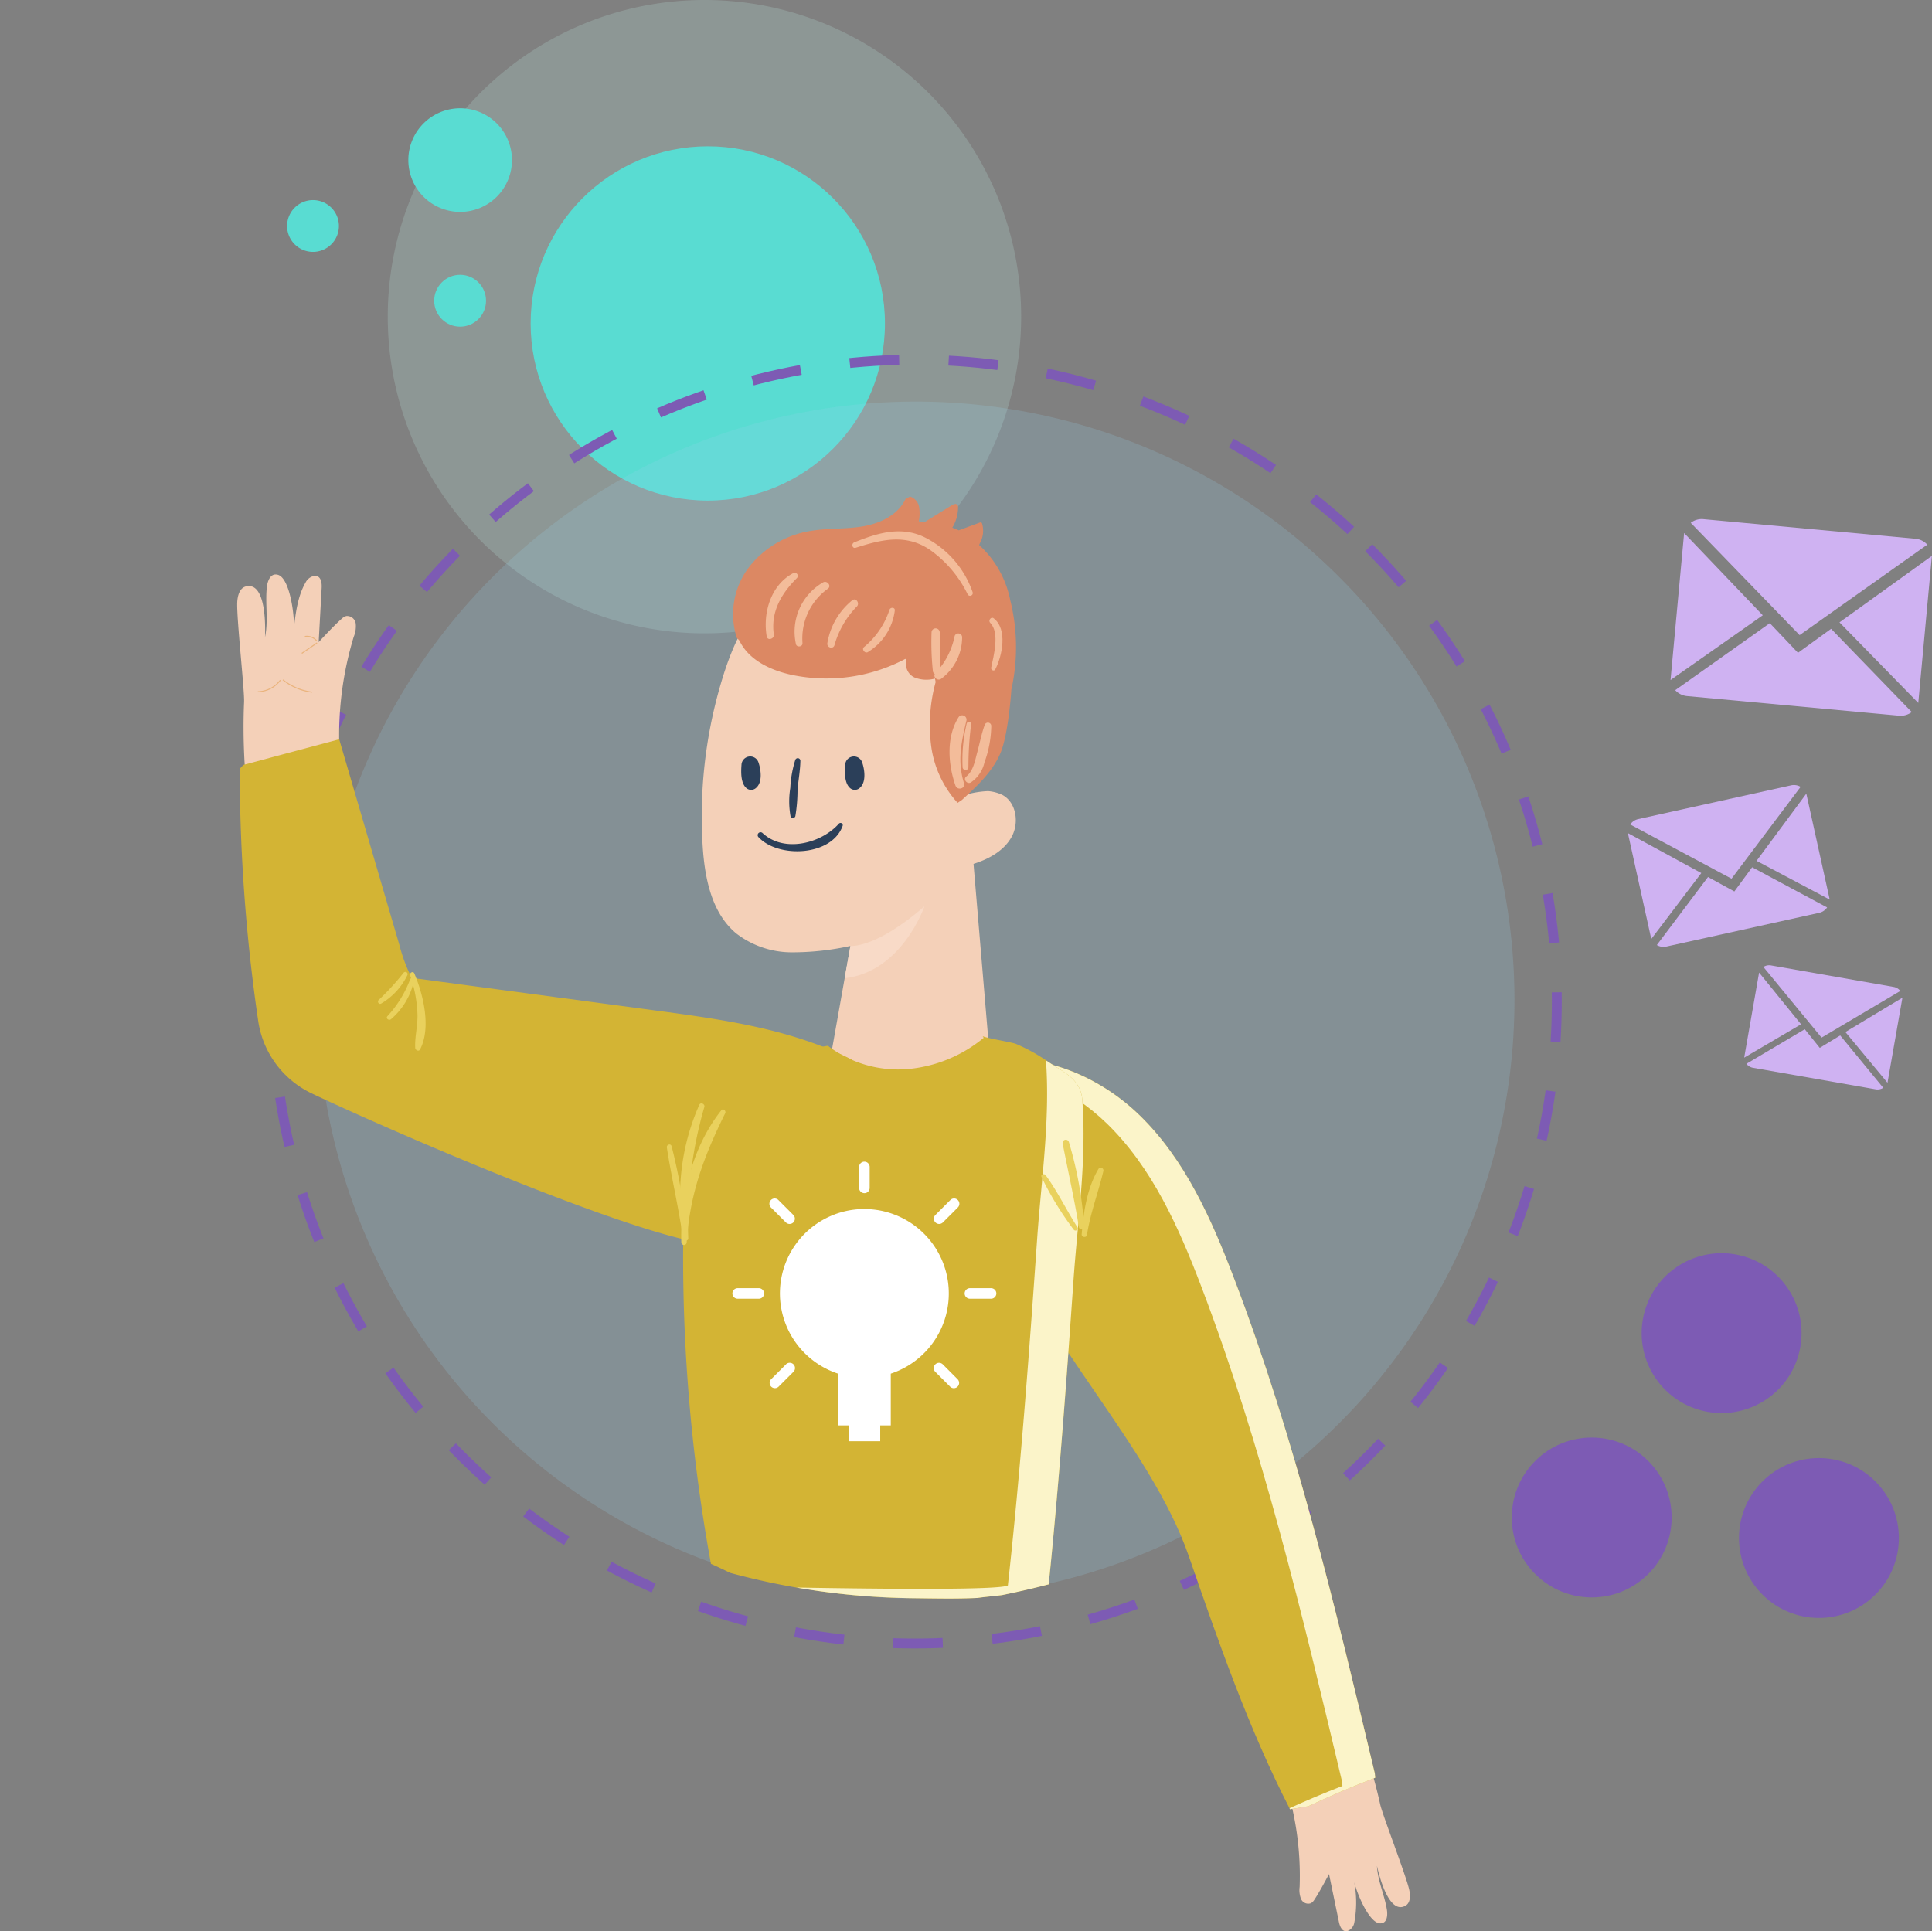 <svg xmlns="http://www.w3.org/2000/svg" width="283.352" height="283.27" viewBox="0 0 283.352 283.27">
  <rect x="0" y="0" width="283.352" height="283.27" fill="#808080" stroke="none"/>
  <g id="Group_344" data-name="Group 344" transform="translate(-37.974 -40.73)">
    <path id="Path_3779" data-name="Path 3779" d="M348.366,205.259a46.448,46.448,0,1,1-46.448-46.449A46.447,46.447,0,0,1,348.366,205.259Z" transform="translate(-160.627 -118.08)" fill="#c7f9ed" opacity="0.2"/>
    <circle id="Ellipse_1" data-name="Ellipse 1" cx="25.982" cy="25.982" r="25.982" transform="translate(115.799 62.195)" fill="#59dcd2"/>
    <path id="Path_3780" data-name="Path 3780" d="M270.859,184.5a7.6,7.6,0,1,1,0-10.753A7.6,7.6,0,0,1,270.859,184.5Z" transform="translate(-160.026 -114.91)" fill="#59dcd2"/>
    <circle id="Ellipse_2" data-name="Ellipse 2" cx="3.802" cy="3.802" r="3.802" transform="translate(101.654 81.043)" fill="#59dcd2"/>
    <path id="Path_3781" data-name="Path 3781" d="M250.14,188.792a3.8,3.8,0,1,1,0-5.377A3.8,3.8,0,0,1,250.14,188.792Z" transform="translate(-163.574 -112.222)" fill="#59dcd2"/>
    <circle id="Ellipse_3" data-name="Ellipse 3" cx="11.725" cy="11.725" r="11.725" transform="translate(254.837 263.312) rotate(-45)" fill="#7d5bb4"/>
    <circle id="Ellipse_4" data-name="Ellipse 4" cx="11.725" cy="11.725" r="11.725" transform="translate(276.372 245.003) rotate(-76.772)" fill="#7d5bb4"/>
    <circle id="Ellipse_5" data-name="Ellipse 5" cx="11.725" cy="11.725" r="11.725" transform="translate(288.162 266.322) rotate(-45)" fill="#7d5bb4"/>
    <g id="Group_335" data-name="Group 335" transform="translate(39 54.499)">
      <circle id="Ellipse_6" data-name="Ellipse 6" cx="94.15" cy="94.15" r="94.15" transform="translate(0 133.148) rotate(-45)" fill="none" stroke="#7d5bb4" stroke-miterlimit="10" stroke-width="1.452" stroke-dasharray="7.258"/>
      <circle id="Ellipse_7" data-name="Ellipse 7" cx="87.784" cy="87.784" r="87.784" transform="translate(28.154 198.918) rotate(-77.113)" fill="#99d3eb" opacity="0.2"/>
      <g id="Group_334" data-name="Group 334" transform="translate(33.757 59.064)">
        <g id="Group_318" data-name="Group 318" transform="translate(68.135)">
          <path id="Path_3785" data-name="Path 3785" d="M314.134,280.992a39.838,39.838,0,0,1-8.672.937,13.359,13.359,0,0,1-8.112-2.8c-3.568-3-4.574-8.041-4.878-12.694a69.081,69.081,0,0,1,2.569-23.611c1.814-6.282,4.5-12.536,10.7-15.49,5.936-2.827,15-3.161,20.232,1.439a13.836,13.836,0,0,1,3.283,4.656c3.652,7.9,2.479,17.1.935,25.663a13.859,13.859,0,0,1,4.139-.81,5.964,5.964,0,0,1,2.063.547c2.078,1.086,2.515,4.1,1.387,6.157s-3.357,3.266-5.593,3.969l2.154,25.573c-.11,2.331-1.493,4.394-2.932,6.232a13.279,13.279,0,0,1-2.506,2.6c-2.1,1.538-4.834,1.872-7.435,1.958a11.34,11.34,0,0,1-4.589-.55c-2.817-1.121-4.432-4.032-5.777-6.749Z" transform="translate(-292.327 -215.074)" fill="#f4d0b8"/>
          <path id="Path_3786" data-name="Path 3786" d="M325.991,254.057c-1.283.372-2.834,1.069-3.431,2.355a.391.391,0,0,0,.531.53,8.748,8.748,0,0,0,1.182-.7,5.055,5.055,0,0,0-.229,1.865.5.5,0,0,0,.73.3,2.51,2.51,0,0,0,.552-2.877,8.487,8.487,0,0,1,1.028-.6C326.841,254.686,326.5,253.91,325.991,254.057Z" transform="translate(-284.799 -207.896)" fill="#f4d0b8"/>
          <g id="Group_303" data-name="Group 303" transform="translate(21 38.125)">
            <path id="Path_3787" data-name="Path 3787" d="M309.174,248.86c-.072,1.032-.129,2.621.685,3.371a1.06,1.06,0,0,0,1.457,0c.96-.811.721-2.644.359-3.709a1.279,1.279,0,0,0-2.5.339Z" transform="translate(-309.135 -247.621)" fill="#2b3f59"/>
          </g>
          <g id="Group_304" data-name="Group 304" transform="translate(5.796 38.125)">
            <path id="Path_3788" data-name="Path 3788" d="M297,248.86c-.072,1.032-.127,2.621.685,3.371a1.061,1.061,0,0,0,1.458,0c.958-.811.721-2.644.357-3.709a1.279,1.279,0,0,0-2.5.339Z" transform="translate(-296.966 -247.621)" fill="#2b3f59"/>
          </g>
          <g id="Group_305" data-name="Group 305" transform="translate(12.827 38.377)">
            <path id="Path_3789" data-name="Path 3789" d="M303.484,248.09a16.249,16.249,0,0,0-.727,4.107,12.355,12.355,0,0,0,.033,4.137.37.37,0,0,0,.707,0,23.376,23.376,0,0,0,.319-3.827c.117-1.438.4-2.874.419-4.315a.384.384,0,0,0-.75-.1Z" transform="translate(-302.594 -247.823)" fill="#2b3f59"/>
          </g>
          <g id="Group_306" data-name="Group 306" transform="translate(8.209 47.871)">
            <path id="Path_3790" data-name="Path 3790" d="M299.018,257.515c2.916,3.122,10.761,2.814,12.343-1.68a.328.328,0,0,0-.545-.317c-2.6,2.939-8.062,4.323-11.2,1.4a.422.422,0,0,0-.6.6Z" transform="translate(-298.897 -255.422)" fill="#2b3f59"/>
          </g>
          <path id="Path_3791" data-name="Path 3791" d="M320.4,257.692a4.847,4.847,0,1,1-4.846-4.848A4.847,4.847,0,0,1,320.4,257.692Z" transform="translate(-287.743 -208.194)" fill="#f4d0b8"/>
          <path id="Path_3792" data-name="Path 3792" d="M299.552,256.456a3.613,3.613,0,1,1-3.613-3.612A3.614,3.614,0,0,1,299.552,256.456Z" transform="translate(-292.327 -208.194)" fill="#f4d0b8"/>
          <path id="Path_3793" data-name="Path 3793" d="M309.95,271.024s3.649.442,10.851-5.8c0,0-3.277,9.606-11.7,10.537Z" transform="translate(-288.143 -205.106)" fill="#f8dac7"/>
          <path id="Path_3794" data-name="Path 3794" d="M329.114,222.061l3.073-1.134a.31.31,0,0,1,.2-.025.292.292,0,0,1,.152.217,3.7,3.7,0,0,1-.31,2.786l-.134.312a14.814,14.814,0,0,1,4.554,8.045,28.541,28.541,0,0,1,.176,13.147s-.414,6.645-1.655,9.453c-1.191,2.692-3.422,4.76-5.595,6.748l-.633.427a15.415,15.415,0,0,1-3.887-8.4,23.849,23.849,0,0,1,.663-9.315l-.092-.518a4.707,4.707,0,0,1-2.956-.137,2.112,2.112,0,0,1-1.228-2.453l-.155-.3a24.747,24.747,0,0,1-16.634,2.359c-3.113-.661-6.343-2.163-7.711-5.036l-.395-.416a11.4,11.4,0,0,1,1.754-10.3,14.292,14.292,0,0,1,9.144-5.379c2.525-.417,5.121-.234,7.644-.668s5.126-1.673,6.2-3.994l.672-.372a1.954,1.954,0,0,1,1.328,1.514,5.769,5.769,0,0,1-.04,2.11l.772.179,4.052-2.515c.256-.159.622-.3.822-.08a.627.627,0,0,1,.109.424,5.706,5.706,0,0,1-.841,2.932Z" transform="translate(-291.413 -217.106)" fill="#dc8863"/>
          <g id="Group_343" data-name="Group 343">
            <g id="Group_307" data-name="Group 307" transform="translate(9.385 11.182)">
              <path id="Path_3795" data-name="Path 3795" d="M301.026,235.091c-.472-3.336,1.118-5.993,3.392-8.266a.456.456,0,0,0-.55-.713c-3.275,1.733-4.473,5.807-3.887,9.268.117.692,1.141.389,1.044-.289Z" transform="translate(-299.838 -226.056)" fill="#f3bc9a"/>
            </g>
            <g id="Group_308" data-name="Group 308" transform="translate(13.649 12.517)">
              <path id="Path_3796" data-name="Path 3796" d="M304.38,236.118a8.983,8.983,0,0,1,3.746-8.008c.542-.424-.147-1.218-.708-.92a8.352,8.352,0,0,0-4,9.057c.106.533,1.008.421.958-.129Z" transform="translate(-303.251 -227.125)" fill="#f3bc9a"/>
            </g>
            <g id="Group_309" data-name="Group 309" transform="translate(18.415 15.096)">
              <path id="Path_3797" data-name="Path 3797" d="M308.124,235.87a13.292,13.292,0,0,1,3.306-5.68c.4-.452-.141-1.3-.688-.893a10.237,10.237,0,0,0-3.663,6.286c-.132.676.875.971,1.046.287Z" transform="translate(-307.066 -229.189)" fill="#f3bc9a"/>
            </g>
            <g id="Group_310" data-name="Group 310" transform="translate(23.665 16.324)">
              <path id="Path_3798" data-name="Path 3798" d="M311.99,236.65a8.347,8.347,0,0,0,3.931-6.1c.042-.475-.635-.5-.78-.1a11.832,11.832,0,0,1-3.722,5.465c-.42.33.126,1.029.571.74Z" transform="translate(-311.269 -230.172)" fill="#f3bc9a"/>
            </g>
            <g id="Group_311" data-name="Group 311" transform="translate(36.343 32.088)">
              <path id="Path_3799" data-name="Path 3799" d="M323.536,252.75c-1-3.25-.4-5.972.355-9.167a.639.639,0,0,0-1.163-.49c-1.819,2.915-1.53,6.885-.444,10,.272.781,1.5.461,1.252-.346Z" transform="translate(-321.416 -242.79)" fill="#f3bc9a"/>
            </g>
            <g id="Group_312" data-name="Group 312" transform="translate(38.611 33.167)">
              <path id="Path_3800" data-name="Path 3800" d="M324.079,252.426a4.8,4.8,0,0,0,2.005-2.937,16.322,16.322,0,0,0,1-5.361.493.493,0,0,0-.965-.13c-.478,1.306-.732,2.695-1.1,4.038-.335,1.236-.558,2.684-1.61,3.523-.5.4.14,1.177.668.867Z" transform="translate(-323.231 -243.653)" fill="#f3bc9a"/>
            </g>
            <g id="Group_313" data-name="Group 313" transform="translate(38.246 33.065)">
              <path id="Path_3801" data-name="Path 3801" d="M323.806,250.215a49.272,49.272,0,0,1,.4-6.321c.039-.38-.558-.444-.653-.089a22.836,22.836,0,0,0-.6,6.409.428.428,0,0,0,.855,0Z" transform="translate(-322.939 -243.572)" fill="#f3bc9a"/>
            </g>
            <g id="Group_314" data-name="Group 314" transform="translate(34.122 20.071)">
              <path id="Path_3802" data-name="Path 3802" d="M320.675,239.8a7.592,7.592,0,0,0,3.032-6.079.564.564,0,0,0-1.1-.15,10.988,10.988,0,0,1-2.776,5.382c-.567.541.262,1.328.847.847Z" transform="translate(-319.638 -233.171)" fill="#f3bc9a"/>
            </g>
            <g id="Group_315" data-name="Group 315" transform="translate(33.653 19.292)">
              <path id="Path_3803" data-name="Path 3803" d="M320.542,238.809a39.989,39.989,0,0,0-.033-5.687.6.6,0,0,0-1.191,0,40.254,40.254,0,0,0,.187,5.687.518.518,0,0,0,1.036,0Z" transform="translate(-319.263 -232.548)" fill="#f3bc9a"/>
            </g>
            <g id="Group_316" data-name="Group 316" transform="translate(22.093 5.102)">
              <path id="Path_3804" data-name="Path 3804" d="M310.506,223.6c3.749-1.191,7.305-2.1,10.852.285a17.149,17.149,0,0,1,5.575,6.578.4.4,0,0,0,.726-.306,14.159,14.159,0,0,0-6.585-7.846c-3.591-2.021-7.2-.954-10.786.5-.476.192-.3.956.219.791Z" transform="translate(-310.01 -221.189)" fill="#f3bc9a"/>
            </g>
            <g id="Group_317" data-name="Group 317" transform="translate(42.187 17.784)">
              <path id="Path_3805" data-name="Path 3805" d="M326.208,232.078c1.453,1.437.5,4.869.15,6.58-.071.344.417.6.6.251,1.026-1.985,1.845-5.887-.236-7.492-.384-.295-.841.332-.51.661Z" transform="translate(-326.094 -231.341)" fill="#f3bc9a"/>
            </g>
          </g>
        </g>
        <g id="Group_323" data-name="Group 323" transform="translate(0 11.432)">
          <g id="Group_319" data-name="Group 319">
            <path id="Path_3806" data-name="Path 3806" d="M238.844,253.194c.057,1.177.145,2.351.242,3.525a47.764,47.764,0,0,0,13.9-2.05,49.609,49.609,0,0,1,1.908-19.288,3.96,3.96,0,0,0,.286-1.933,1.279,1.279,0,0,0-1.388-1.094,1.691,1.691,0,0,0-.7.426c-1.188,1.044-3.346,3.4-3.346,3.4l.439-7.961c.042-.762-.092-1.9-1.158-1.739a1.808,1.808,0,0,0-1.2.954c-1.172,2.012-1.482,4.618-1.732,6.9.176-1.619-.5-7.525-2.33-8.033-1.149-.319-1.543,1.036-1.628,1.882-.242,2.421.25,4.9-.262,7.28.061-1.542.184-8.2-2.81-7.449-.938.237-1.224,1.417-1.263,2.383-.092,2.369,1.078,12.856,1.006,14.548C238.687,247.694,238.71,250.448,238.844,253.194Z" transform="translate(-237.792 -226.256)" fill="#f4d0b8"/>
            <path id="Path_3807" data-name="Path 3807" d="M240.222,240.365a4.283,4.283,0,0,0,3.3-1.7" transform="translate(-237.186 -223.162)" fill="none" stroke="#eab47d" stroke-miterlimit="10" stroke-width="0.149"/>
            <path id="Path_3808" data-name="Path 3808" d="M243.164,238.622a8.5,8.5,0,0,0,4.284,1.813" transform="translate(-236.452 -223.172)" fill="none" stroke="#eab47d" stroke-miterlimit="10" stroke-width="0.149"/>
            <path id="Path_3809" data-name="Path 3809" d="M247.616,234.287l-2.235,1.537" transform="translate(-235.899 -224.253)" fill="none" stroke="#eab47d" stroke-miterlimit="10" stroke-width="0.149"/>
            <path id="Path_3810" data-name="Path 3810" d="M247.461,234.158a1.893,1.893,0,0,0-1.72-.62" transform="translate(-235.81 -224.446)" fill="none" stroke="#eab47d" stroke-miterlimit="10" stroke-width="0.149"/>
          </g>
          <path id="Path_3811" data-name="Path 3811" d="M306.29,319.547c-12.2-1.753-47.537-17.191-57.644-22.008A14.024,14.024,0,0,1,240.8,286.9a256.3,256.3,0,0,1-2.707-36.964l.522-.575,13.985-3.737.1.034Q257.1,260.7,261.5,275.736a24.2,24.2,0,0,0,1.768,4.773l.877.2,34.92,4.671c9.88,1.323,19.976,2.71,28.856,7.239Z" transform="translate(-237.716 -221.426)" fill="#d3b434"/>
          <g id="Group_320" data-name="Group 320" transform="translate(25.352 58.327)">
            <path id="Path_3812" data-name="Path 3812" d="M258.105,273.443a19.218,19.218,0,0,1,1.072,5.665c.056,1.657-.41,3.3-.332,4.933.016.346.52.613.718.231,1.647-3.176.471-8.041-.845-11.136-.176-.416-.753-.1-.613.307Z" transform="translate(-258.084 -272.941)" fill="#e9d15d"/>
          </g>
          <g id="Group_321" data-name="Group 321" transform="translate(21.947 59.17)">
            <path id="Path_3813" data-name="Path 3813" d="M258.785,273.817a16.561,16.561,0,0,1-3.353,5.435c-.261.327.234.655.522.442a10.28,10.28,0,0,0,3.4-5.7.3.3,0,0,0-.568-.181Z" transform="translate(-255.358 -273.615)" fill="#e9d15d"/>
          </g>
          <g id="Group_322" data-name="Group 322" transform="translate(20.656 58.299)">
            <path id="Path_3814" data-name="Path 3814" d="M258.054,273.069a35.978,35.978,0,0,1-3.636,3.967c-.242.252.021.7.361.528a9.846,9.846,0,0,0,3.838-4.135.334.334,0,0,0-.563-.36Z" transform="translate(-254.325 -272.919)" fill="#e9d15d"/>
          </g>
        </g>
        <g id="Group_325" data-name="Group 325" transform="translate(106.889 82.524)">
          <g id="Group_324" data-name="Group 324" transform="translate(46.142 99.148)">
            <path id="Path_3815" data-name="Path 3815" d="M373.753,365.536c-.322-1.013-.67-2.018-1.026-3.019a43.067,43.067,0,0,0-11.649,5,44.774,44.774,0,0,1,2.794,17.266,3.574,3.574,0,0,0,.2,1.753,1.155,1.155,0,0,0,1.464.633,1.538,1.538,0,0,0,.513-.535c.795-1.184,2.133-3.741,2.133-3.741q.727,3.523,1.457,7.046c.14.673.521,1.639,1.413,1.249a1.634,1.634,0,0,0,.826-1.111,16.021,16.021,0,0,0-.085-6.421c.22,1.454,2.173,6.451,3.889,6.47,1.077.013,1.107-1.261.986-2.018-.349-2.169-1.352-4.219-1.454-6.413.3,1.359,1.737,7.2,4.173,5.848.763-.422.741-1.518.551-2.369-.466-2.089-3.912-10.967-4.24-12.459C375.162,370.3,374.505,367.9,373.753,365.536Z" transform="translate(-361.078 -362.517)" fill="#f4d0b8"/>
          </g>
          <path id="Path_3816" data-name="Path 3816" d="M329.156,307.684c5.568,16.086,22.084,32.233,27.652,48.318,4.37,12.624,8.761,25.3,14.864,37.179l2.675-.447q4.829-2.264,9.814-4.178l-.05-.623c-5.827-24.5-11.68-49.088-20.648-72.624-3.307-8.679-7.194-17.44-13.852-23.917s-16.712-10.234-25.465-7.124Z" transform="translate(-324.146 -283.158)" fill="#d3b434"/>
          <path id="Path_3817" data-name="Path 3817" d="M363.463,315.309c-3.307-8.679-7.194-17.44-13.852-23.917s-16.712-10.234-25.465-7.124l.112.166c7.41-.6,15.112,2.872,20.55,8.162,6.659,6.477,10.545,15.237,13.852,23.917,8.968,23.536,14.821,48.121,20.65,72.624l.05.623c-2.621,1.007-5.2,2.109-7.765,3.262.026.052.051.106.078.159l2.675-.447q4.829-2.264,9.814-4.178l-.05-.623C378.284,363.43,372.431,338.845,363.463,315.309Z" transform="translate(-324.146 -283.158)" fill="#fbf4c9"/>
        </g>
        <g id="Group_332" data-name="Group 332" transform="translate(63.017 79.128)">
          <path id="Path_3818" data-name="Path 3818" d="M348.69,289.82c-.229-3.071-2.661-4-4.949-5.556a25.685,25.685,0,0,0-4.813-2.677c-.6-.242-4.721-.9-4.859-1.147l.151.274a20.273,20.273,0,0,1-11.153,4.578,17.059,17.059,0,0,1-11.518-3.282l-.136-.146c-5.266.912-10.637,1.859-15.35,4.383a10.208,10.208,0,0,0-3.7,3c-2.972,4.289-2,12.193-2.138,17.161a250.812,250.812,0,0,0,4,51.452c.978.429,1.905.877,2.815,1.323a106.6,106.6,0,0,0,26.8,3.716c3.08.036,6.287.117,9.472-.035,1.212-.175,2.435-.259,3.648-.425,2.3-.469,4.579-.986,6.805-1.57,1.5-14.714,2.624-30.054,3.637-44.618C348.013,307.434,349.351,298.682,348.69,289.82Z" transform="translate(-287.756 -280.44)" fill="#d3b434"/>
          <path id="Path_3819" data-name="Path 3819" d="M345.374,289.1c-.229-3.071-2.661-4-4.949-5.556-.124-.085-.255-.156-.38-.239.628,8.8-.691,17.49-1.3,26.249-1.156,16.6-2.459,34.213-4.288,50.755-1.1.692-17.825.542-31.031.311a107.9,107.9,0,0,0,17.094,1.56c3.08.036,6.287.117,9.472-.035,1.212-.175,2.435-.259,3.648-.425,2.3-.469,4.579-.986,6.805-1.57,1.5-14.714,2.624-30.054,3.637-44.618C344.7,306.718,346.035,297.966,345.374,289.1Z" transform="translate(-284.441 -279.724)" fill="#fbf4c9"/>
          <g id="Group_326" data-name="Group 326" transform="translate(60.842 19.292)">
            <path id="Path_3820" data-name="Path 3820" d="M337.7,305.777c.506-3.252,1.662-6.227,2.415-9.4a.4.4,0,0,0-.721-.3c-1.675,2.8-2.213,6.392-2.465,9.6-.035.435.7.542.771.1Z" transform="translate(-336.929 -295.881)" fill="#e9d15d"/>
          </g>
          <g id="Group_327" data-name="Group 327" transform="translate(58.045 15.216)">
            <path id="Path_3821" data-name="Path 3821" d="M337.848,305.353a55.891,55.891,0,0,0-2.239-12.4.471.471,0,0,0-.908.25c.795,4.092,1.715,8.135,2.38,12.254.07.431.8.335.767-.1Z" transform="translate(-334.69 -292.619)" fill="#e9d15d"/>
          </g>
          <g id="Group_328" data-name="Group 328" transform="translate(54.918 20.27)">
            <path id="Path_3822" data-name="Path 3822" d="M337.494,304.454c-1.607-2.492-2.921-5.264-4.669-7.649-.2-.276-.768-.122-.611.257a46.023,46.023,0,0,0,4.715,7.721c.234.346.8.027.565-.33Z" transform="translate(-332.187 -296.664)" fill="#e9d15d"/>
          </g>
          <g id="Group_329" data-name="Group 329" transform="translate(2.109 10.77)">
            <path id="Path_3823" data-name="Path 3823" d="M290.719,308.568c.45-7.114,2.521-12.619,5.65-18.947.17-.342-.3-.778-.567-.437-4.208,5.286-6.073,12.712-5.867,19.384a.393.393,0,0,0,.785,0Z" transform="translate(-289.919 -289.06)" fill="#e9d15d"/>
          </g>
          <g id="Group_330" data-name="Group 330" transform="translate(1.936 9.885)">
            <path id="Path_3824" data-name="Path 3824" d="M290.989,308.17a60.722,60.722,0,0,1,2.358-19.3c.122-.43-.547-.741-.742-.312a32.8,32.8,0,0,0-2.189,19.69.293.293,0,0,0,.573-.077Z" transform="translate(-289.78 -288.352)" fill="#e9d15d"/>
          </g>
          <g id="Group_331" data-name="Group 331" transform="translate(0 15.913)">
            <path id="Path_3825" data-name="Path 3825" d="M291.088,305.547a84.273,84.273,0,0,0-2.155-12.11c-.13-.459-.766-.257-.7.191.617,4.019,1.542,7.991,2.169,12.012.06.384.733.3.683-.092Z" transform="translate(-288.231 -293.177)" fill="#e9d15d"/>
          </g>
        </g>
        <g id="Group_333" data-name="Group 333" transform="translate(72.638 97.537)">
          <path id="Path_3826" data-name="Path 3826" d="M313.893,300.751a12.382,12.382,0,0,0-3.871,24.145v7.594h1.548v2.321h4.645V332.49h1.548V324.9a12.383,12.383,0,0,0-3.871-24.145Z" transform="translate(-294.54 -293.784)" fill="#fff"/>
          <path id="Path_3827" data-name="Path 3827" d="M311.576,299.819a.773.773,0,0,0,.775-.773v-3.1a.775.775,0,0,0-1.549,0v3.1A.773.773,0,0,0,311.576,299.819Z" transform="translate(-292.223 -295.175)" fill="#fff"/>
          <path id="Path_3828" data-name="Path 3828" d="M327.064,310.045h-3.1a.774.774,0,1,0,0,1.548h3.1a.774.774,0,1,0,0-1.548Z" transform="translate(-289.133 -291.467)" fill="#fff"/>
          <path id="Path_3829" data-name="Path 3829" d="M299.8,310.045h-3.1a.774.774,0,1,0,0,1.548h3.1a.774.774,0,1,0,0-1.548Z" transform="translate(-295.931 -291.467)" fill="#fff"/>
          <path id="Path_3830" data-name="Path 3830" d="M321.98,299.756l-2.189,2.19a.774.774,0,0,0,1.094,1.094l2.189-2.19a.774.774,0,1,0-1.094-1.094Z" transform="translate(-290.037 -294.089)" fill="#fff"/>
          <path id="Path_3831" data-name="Path 3831" d="M302.7,319.034l-2.189,2.19a.774.774,0,0,0,1.094,1.094l2.189-2.189a.774.774,0,0,0-1.094-1.1Z" transform="translate(-294.845 -289.282)" fill="#fff"/>
          <path id="Path_3832" data-name="Path 3832" d="M320.886,319.034a.774.774,0,0,0-1.094,1.1l2.189,2.189a.774.774,0,0,0,1.094-1.094Z" transform="translate(-290.037 -289.282)" fill="#fff"/>
          <path id="Path_3833" data-name="Path 3833" d="M302.7,303.041a.774.774,0,0,0,1.094-1.094l-2.189-2.19a.774.774,0,1,0-1.094,1.094Z" transform="translate(-294.845 -294.089)" fill="#fff"/>
        </g>
      </g>
    </g>
    <g id="Group_338" data-name="Group 338" transform="translate(282.979 116.868)">
      <g id="Group_337" data-name="Group 337">
        <path id="Path_3835" data-name="Path 3835" d="M423.808,277.942l-4.132-4.35-13.871,9.829a2.643,2.643,0,0,0,1.728.868l31.108,2.877a2.626,2.626,0,0,0,1.85-.539l-11.825-12.205Z" transform="translate(-405.116 -258.325)" fill="#cfb2f2"/>
        <path id="Path_3836" data-name="Path 3836" d="M442.316,265.129a2.62,2.62,0,0,0-1.728-.868l-31.108-2.877a2.611,2.611,0,0,0-1.853.543l15.967,16.467Z" transform="translate(-404.662 -261.372)" fill="#cfb2f2"/>
        <path id="Path_3837" data-name="Path 3837" d="M407.248,263.012l-1.994,21.562,13.529-9.5Z" transform="translate(-405.254 -260.963)" fill="#cfb2f2"/>
        <path id="Path_3838" data-name="Path 3838" d="M425.086,275.446l11.558,11.819,1.995-21.57Z" transform="translate(-400.309 -260.294)" fill="#cfb2f2"/>
      </g>
    </g>
    <g id="Group_340" data-name="Group 340" transform="translate(276.725 155.88)">
      <g id="Group_339" data-name="Group 339" transform="translate(0 0)">
        <path id="Path_3839" data-name="Path 3839" d="M415.013,305.8l-3.863-2.119-7.505,9.98a1.943,1.943,0,0,0,1.4.221l22.406-4.948a1.922,1.922,0,0,0,1.173-.791l-11-5.892Z" transform="translate(-399.401 -290.191)" fill="#cfb2f2"/>
        <path id="Path_3840" data-name="Path 3840" d="M425.509,292.865a1.926,1.926,0,0,0-1.4-.221L401.7,297.592a1.917,1.917,0,0,0-1.176.795l14.855,7.947Z" transform="translate(-400.179 -292.598)" fill="#cfb2f2"/>
        <path id="Path_3841" data-name="Path 3841" d="M400.248,298.241l3.429,15.531,7.339-9.672Z" transform="translate(-400.248 -291.19)" fill="#cfb2f2"/>
        <path id="Path_3842" data-name="Path 3842" d="M415.352,303.465l10.73,5.682-3.431-15.536Z" transform="translate(-396.482 -292.345)" fill="#cfb2f2"/>
      </g>
    </g>
    <g id="Group_342" data-name="Group 342" transform="translate(293.778 182.313)">
      <g id="Group_341" data-name="Group 341">
        <path id="Path_3843" data-name="Path 3843" d="M424.919,324l-2.2-2.734-8.556,5.07a1.551,1.551,0,0,0,.967.588l18,3.158a1.53,1.53,0,0,0,1.1-.225l-6.313-7.679Z" transform="translate(-413.831 -311.882)" fill="#cfb2f2"/>
        <path id="Path_3844" data-name="Path 3844" d="M436.23,317.526a1.538,1.538,0,0,0-.966-.59l-18-3.158a1.533,1.533,0,0,0-1.107.229l8.524,10.361Z" transform="translate(-413.333 -313.754)" fill="#cfb2f2"/>
        <path id="Path_3845" data-name="Path 3845" d="M416.087,314.616,413.9,327.092l8.339-4.894Z" transform="translate(-413.897 -313.54)" fill="#cfb2f2"/>
        <path id="Path_3846" data-name="Path 3846" d="M425.781,322.6l6.175,7.441,2.19-12.48Z" transform="translate(-410.934 -312.804)" fill="#cfb2f2"/>
      </g>
    </g>
  </g>
</svg>
